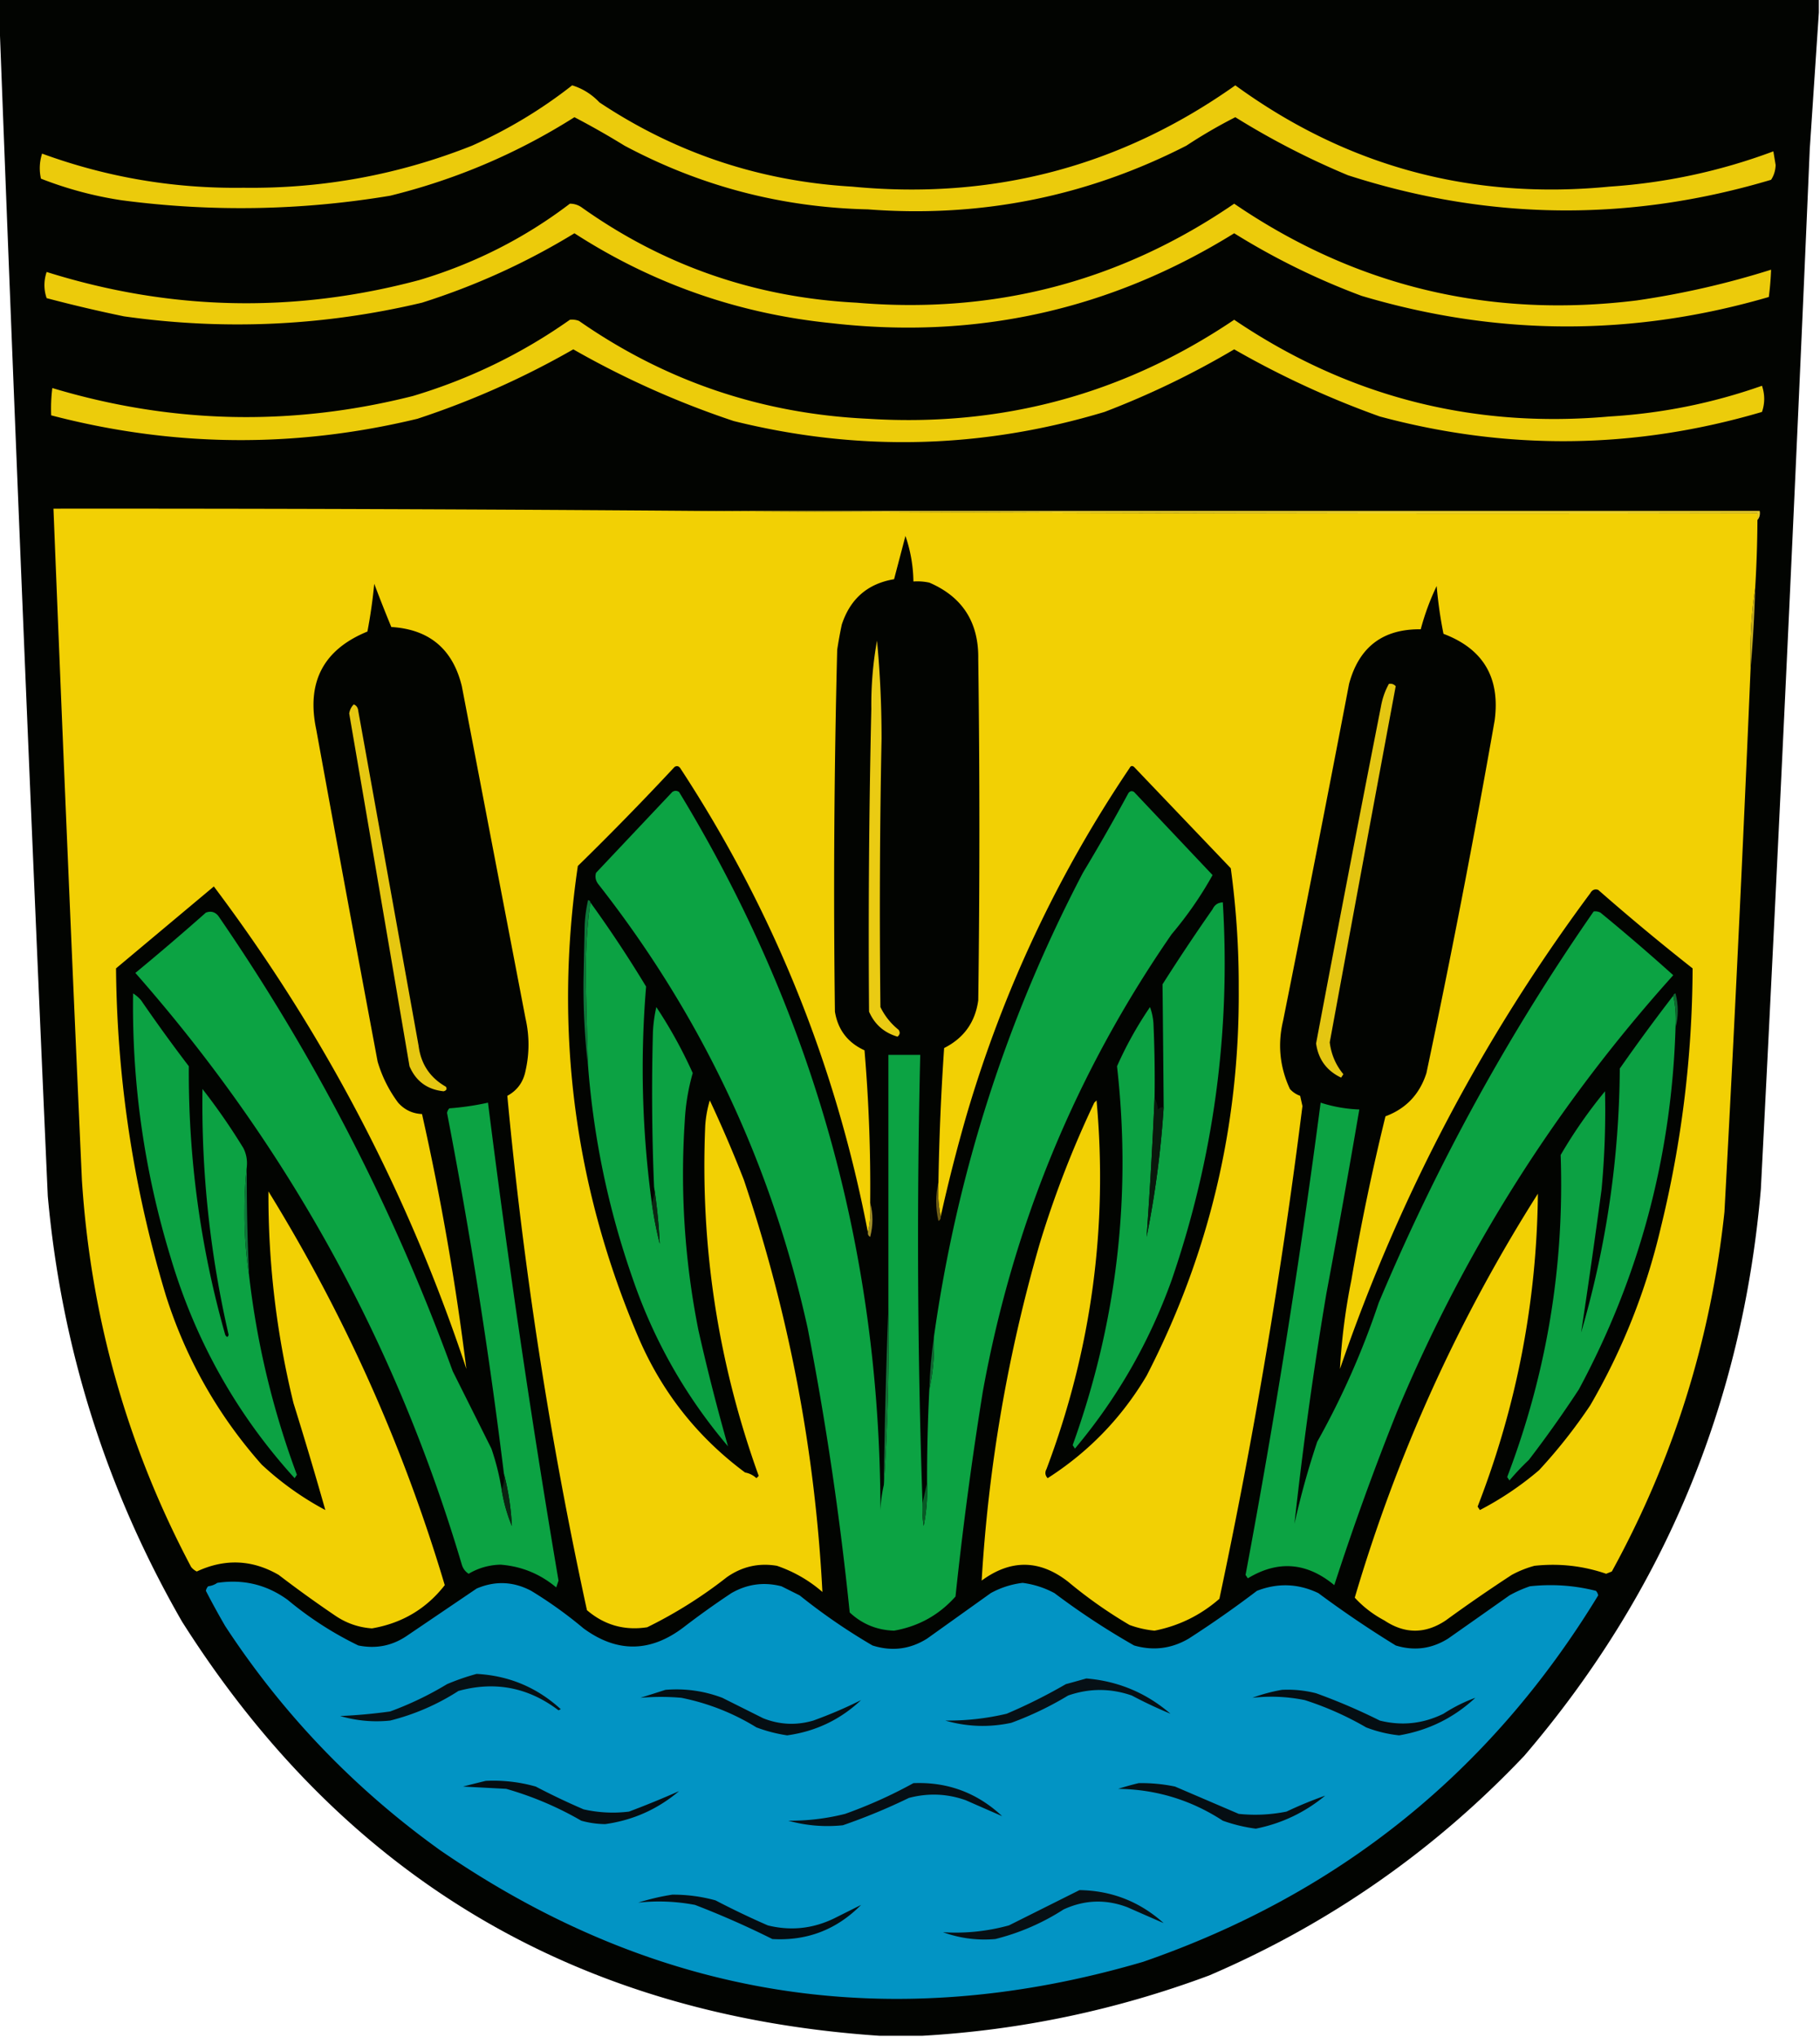 <svg xmlns="http://www.w3.org/2000/svg" width="800" height="895" style="shape-rendering:geometricPrecision;text-rendering:geometricPrecision;image-rendering:optimizeQuality;fill-rule:evenodd;clip-rule:evenodd"><path style="opacity:1" fill="#020401" d="M-.5-.5h800v6c-1.329 19.873-2.662 39.873-4 60a53629.479 53629.479 0 0 1-21.5 457c-8.1 94.482-42.766 177.482-104 249-39.546 41.688-85.712 73.854-138.5 96.5-40.805 15.193-82.805 24.026-126 26.5h-19c-133.171-8.983-235.337-69.649-306.5-182-33.327-57.983-52.994-120.316-59-187A78322.466 78322.466 0 0 1-.5 2.5v-3z"/><path style="opacity:1" fill="#ebcb0c" d="M251.5 37.5c4.601 1.414 8.601 3.914 12 7.5 33.537 22.29 70.537 34.623 111 37 62.008 5.96 118.174-8.872 168.5-44.5C591.919 73.11 646.752 87.943 707.5 82c24.761-1.652 48.761-6.819 72-15.5l1 6c-.09 2.464-.757 4.63-2 6.5-62.252 18.593-124.252 17.926-186-2A343.625 343.625 0 0 1 543 51.5 221.235 221.235 0 0 0 521.5 64c-43.868 22.428-90.534 31.761-140 28-37.935-.851-73.602-10.184-107-28a360.685 360.685 0 0 0-22-12.5c-25.076 15.867-52.076 27.367-81 34.5-39.222 6.531-78.556 7.198-118 2A164.155 164.155 0 0 1 18 78.5c-.825-3.711-.659-7.378.5-11 28.522 10.433 58.022 15.433 88.5 15 34.777.455 68.277-5.712 100.5-18.5 15.86-7.086 30.526-15.92 44-26.5z"/><path style="opacity:1" fill="#eccb0b" d="M250.5 89.5c1.808-.009 3.475.491 5 1.5 36.084 25.697 76.417 39.697 121 42 60.71 5.17 116.043-9.33 166-43.5 53.3 36.347 112.3 50.514 177 42.5a373.414 373.414 0 0 0 59-13.5 128.323 128.323 0 0 1-1 12c-59.753 17.406-119.42 17.24-179-.5a311.647 311.647 0 0 1-56-27.5c-54.255 33.621-113.255 46.788-177 39.5-40.946-4.142-78.612-17.309-113-39.5-21.04 12.851-43.373 23.017-67 30.5-43.245 10.249-86.912 12.249-131 6a628.406 628.406 0 0 1-34-8c-1.295-3.786-1.295-7.62 0-11.5 54.307 17.075 108.974 18.242 164 3.5 24.213-7.272 46.213-18.438 66-33.5z"/><path style="opacity:1" fill="#eccc0b" d="M250.5 140.5a8.43 8.43 0 0 1 4 .5c38.026 26.486 80.359 40.819 127 43 58.79 3.723 112.456-10.777 161-43.5 49.834 33.709 104.834 47.876 165 42.5 22.994-1.365 45.328-5.865 67-13.5 1.295 3.88 1.295 7.714 0 11.5-55.779 16.443-111.779 17.11-168 2a397.577 397.577 0 0 1-64-29.5 373.643 373.643 0 0 1-57 27.5c-53.944 16.244-108.277 17.577-163 4a392.708 392.708 0 0 1-70.5-31.5 370.598 370.598 0 0 1-68.5 30.5c-53.802 12.993-107.468 12.493-161-1.5a72.442 72.442 0 0 1 .5-12c52.436 15.768 105.27 16.935 158.5 3.5 24.908-7.455 47.908-18.622 69-33.5z"/><path style="opacity:1" fill="#f2d004" d="M307.5 224.5c154.832 1 309.832 1.333 465 1v3a535.947 535.947 0 0 1-1 30c-1.688 11.455-2.355 23.122-2 35a19700.108 19700.108 0 0 1-11.5 239c-5.972 56.078-22.472 108.744-49.5 158l-2.5 1c-10.17-3.497-20.67-4.664-31.5-3.5a45.892 45.892 0 0 0-10 4 685.656 685.656 0 0 0-29 20c-9 6-18 6-27 0-4.97-2.635-9.303-5.968-13-10 18.63-63.079 45.463-122.245 80.5-177.5-.483 47.447-9.316 93.28-26.5 137.5l1 1.5a137.594 137.594 0 0 0 26-17.5 230.613 230.613 0 0 0 22.5-28.5c14.17-24.36 24.503-50.36 31-78 9.194-37.413 13.861-75.413 14-114a1018.735 1018.735 0 0 1-41.5-34.5c-1.496-.507-2.663-.007-3.5 1.5-47.423 63.84-84.09 133.506-110 209a273.33 273.33 0 0 1 5-39 1027.736 1027.736 0 0 1 15-72c9.031-3.367 15.031-9.7 18-19a4538.752 4538.752 0 0 0 30-155c2.476-18.731-5.024-31.397-22.5-38a186.427 186.427 0 0 1-3-21 108.36 108.36 0 0 0-7 19c-16.656-.187-27.156 7.813-31.5 24a17188.755 17188.755 0 0 1-29 148c-2.47 10.372-1.47 20.372 3 30a10.94 10.94 0 0 0 4.5 3l1 4.5A2582.549 2582.549 0 0 1 536 702.5c-8.274 7.221-17.774 11.887-28.5 14a43.89 43.89 0 0 1-11-2.5 200.8 200.8 0 0 1-27-19c-12.517-9.758-25.184-9.924-38-.5 2.982-50.221 11.482-99.554 25.5-148a448.866 448.866 0 0 1 24-62l1-1c5.051 55.695-2.283 109.695-22 162-.781 1.444-.614 2.777.5 4 18.071-11.57 32.571-26.57 43.5-45 27.401-53.132 40.901-109.799 40.5-170a381.13 381.13 0 0 0-3.5-53L498.5 337c-.832-.688-1.498-.521-2 .5-31.586 46.833-55.42 97.5-71.5 152a741.42 741.42 0 0 0-11.5 45c-.987-4.805-1.321-9.805-1-15 .327-19.686 1.16-39.353 2.5-59 8.684-4.368 13.684-11.368 15-21 .667-50 .667-100 0-150 .23-16.065-6.937-27.232-21.5-33.5a24.935 24.935 0 0 0-7-.5 63.721 63.721 0 0 0-3.5-20l-5 19c-11.634 1.96-19.301 8.626-23 20a190.728 190.728 0 0 0-2 11 4137.44 4137.44 0 0 0-1 159c1.296 7.966 5.63 13.633 13 17a709.278 709.278 0 0 1 2.5 67c.318 4.532-.015 8.866-1 13-14.151-73.667-41.651-141.667-82.5-204-.718-.951-1.551-1.117-2.5-.5a1308.107 1308.107 0 0 1-42.5 43.5c-10.604 71.995-1.604 141.329 27 208 10.329 23.657 25.829 43.157 46.5 58.5 1.921.36 3.588 1.194 5 2.5l1-1c-17.949-49.808-25.782-101.141-23.5-154 .26-3.75.927-7.416 2-11a571.381 571.381 0 0 1 15 35c19.793 58.798 31.293 119.131 34.5 181-5.882-5.111-12.549-8.944-20-11.5-7.99-1.345-15.324.322-22 5a197.612 197.612 0 0 1-35 22c-10.007 1.552-18.84-.948-26.5-7.5a1888.447 1888.447 0 0 1-35-226c4.365-2.384 7.032-6.051 8-11 1.74-7.649 1.74-15.316 0-23-9.339-48.678-18.672-97.344-28-146-3.971-16.307-14.304-24.974-31-26a662.589 662.589 0 0 1-7.5-19 224.082 224.082 0 0 1-3 21c-19.363 7.92-26.863 22.253-22.5 43a28130.72 28130.72 0 0 0 27 146 57.062 57.062 0 0 0 9 18c2.805 3.153 6.305 4.819 10.5 5a1157.088 1157.088 0 0 1 19.5 112c-25.481-76.836-62.481-147.503-111-212l-43 36c.438 49.067 7.771 97.067 22 144 8.855 27.724 22.855 52.391 42 74a132.158 132.158 0 0 0 28 20 1849.371 1849.371 0 0 0-14-47c-7.471-30.574-11.138-61.574-11-93 33.46 54.254 59.294 111.92 77.5 173-8.103 10.395-18.77 16.728-32 19-5.804-.399-11.137-2.232-16-5.5a523.92 523.92 0 0 1-25-18c-11.655-6.745-23.655-7.245-36-1.5a7.253 7.253 0 0 1-2.5-2c-28.1-53.043-44.1-109.709-48-170a56724.777 56724.777 0 0 1-12.5-295c95.831-.06 190.498.273 284 1z"/><path style="opacity:1" fill="#e8ce2d" d="M307.5 224.5h466c.268 1.599-.066 2.932-1 4v-3c-155.168.333-310.168 0-465-1z"/><path style="opacity:1" fill="#c5ad1e" d="M771.5 258.5a582.284 582.284 0 0 1-2 35c-.355-11.878.312-23.545 2-35z"/><path style="opacity:1" fill="#eacb13" d="M385.5 281.5c1.333 13.984 1.999 28.317 2 43a3758.472 3758.472 0 0 0-.5 118c1.907 3.91 4.573 7.244 8 10 .749 1.135.583 2.135-.5 3-5.901-1.736-10.068-5.403-12.5-11-.343-44.336-.01-88.669 1-133-.106-10.253.728-20.253 2.5-30z"/><path style="opacity:1" fill="#e4c612" d="M610.5 300.5c1.175-.219 2.175.114 3 1a64967.59 64967.59 0 0 0-29 156.5c.645 5.286 2.645 9.953 6 14l-1 1.5c-6.344-3.014-10.011-8.014-11-15 9.313-49.4 18.813-98.733 28.5-148 .642-3.631 1.809-6.964 3.5-10z"/><path style="opacity:1" fill="#e6c711" d="M155.5 309.5c1.193.47 1.86 1.47 2 3l26.5 147c1.01 8.028 5.01 14.028 12 18 .591.983.257 1.65-1 2-7.188-.754-12.188-4.421-15-11a87010.747 87010.747 0 0 0-26.5-155c.252-1.573.918-2.906 2-4z"/><path style="opacity:1" fill="#0ca343" d="M388.5 652.5a994.21 994.21 0 0 0 2-78v-111h14a3409.517 3409.517 0 0 0 1 197c-.165 3.35.002 6.683.5 10a79.973 79.973 0 0 0 1.5-19 786.125 786.125 0 0 1 1-41c1.632-7.437 2.299-15.104 2-23 10.14-71.943 31.974-139.943 65.5-204a890.257 890.257 0 0 0 20-35c.718-.951 1.551-1.117 2.5-.5l34.5 36.5c-5.051 9.098-11.051 17.765-18 26-42.075 60.85-69.741 127.85-83 201a1662.372 1662.372 0 0 0-12 90c-7.222 8.113-16.222 13.113-27 15-7.544-.234-14.044-2.901-19.5-8a1399.338 1399.338 0 0 0-18.5-125c-15.961-72.189-46.628-137.189-92-195-1.187-1.544-1.52-3.211-1-5l33.5-35.5c1-.667 2-.667 3 0 58.804 96.689 88.304 201.856 88.5 315.5.177-3.856.677-7.523 1.5-11z"/><path style="opacity:1" fill="#0ca243" d="M259.5 396.5a537.624 537.624 0 0 1 24.5 37 436.276 436.276 0 0 0 2.5 95 170.56 170.56 0 0 0 3.5 18 240.048 240.048 0 0 0-2.5-25 991.522 991.522 0 0 1-.5-68 62.744 62.744 0 0 1 1.5-11 203.596 203.596 0 0 1 16 29 93.415 93.415 0 0 0-3.5 21c-2.05 30.94-.05 61.606 6 92a950.147 950.147 0 0 0 13 51c-18.653-21.967-32.653-46.634-42-74-10.523-30.112-17.023-61.112-19.5-93a2083.055 2083.055 0 0 1-1-38c-.175-11.539.491-22.873 2-34zM507.5 482.5a2187.796 2187.796 0 0 1-3.5 61 428.214 428.214 0 0 0 7.5-57c-.14-18.01-.307-36.01-.5-54a878.194 878.194 0 0 1 22-33c.908-1.939 2.408-2.939 4.5-3 3.47 56.912-4.03 112.245-22.5 166-9.797 27.268-23.964 51.935-42.5 74l-1-1.5c19.439-53.948 25.939-109.448 19.5-166.5a164.424 164.424 0 0 1 14.5-26 26.724 26.724 0 0 1 1.5 7c.5 10.995.667 21.995.5 33z"/><path style="opacity:1" fill="#0ca343" d="M220.5 654.5a71.338 71.338 0 0 0 4.5 16c-.391-7.866-1.558-15.533-3.5-23a2334.72 2334.72 0 0 0-25-158.5 3.943 3.943 0 0 1 1-2c5.83-.44 11.496-1.274 17-2.5a4979.194 4979.194 0 0 0 31 210l-1 3c-7.114-5.955-15.28-9.289-24.5-10-5.041.126-9.708 1.46-14 4-1.477-.944-2.477-2.277-3-4-28.915-97.529-76.748-184.196-143.5-260a1164.155 1164.155 0 0 0 31-26.5c2.2-.825 4.034-.325 5.5 1.5 42.694 62.048 77.028 128.715 103 200l17 34a108.268 108.268 0 0 1 4.5 18zM700.5 400.5a4.934 4.934 0 0 1 3 .5 929.054 929.054 0 0 1 32 27.5c-51.384 57.099-91.884 121.099-121.5 192a1211.143 1211.143 0 0 0-27.5 76c-12.088-10.024-24.754-11.024-38-3l-1-1.5a3807.186 3807.186 0 0 0 33-207.5c5.448 1.773 11.115 2.773 17 3a5161.828 5161.828 0 0 1-14.5 81 1754.33 1754.33 0 0 0-14 101 359.999 359.999 0 0 1 10-36 355.56 355.56 0 0 0 27-61c25.542-60.761 57.042-118.095 94.5-172z"/><path style="opacity:1" fill="#0ca243" d="M108.5 512.5a167.37 167.37 0 0 0-1 18.5c-.136 10.042.531 19.875 2 29.5 3.433 29.902 10.433 59.069 21 87.5l-1 1.5c-25.442-28.016-43.609-60.35-54.5-97-11.564-37.848-17.064-76.515-16.5-116a14.984 14.984 0 0 1 3.5 3 707.417 707.417 0 0 0 21 29c-.266 40.133 5.067 79.466 16 118 .654 1.196 1.154 1.196 1.5 0-8.187-35.514-12.02-71.514-11.5-108a276.24 276.24 0 0 1 18 26c1.252 2.514 1.752 5.18 1.5 8z"/><path style="opacity:1" fill="#0ca143" d="M735.5 437.5c.986 4.47 1.319 9.137 1 14-1.726 56.521-15.892 109.521-42.5 159a504.62 504.62 0 0 1-22 31 107.985 107.985 0 0 0-8.5 9l-1-1.5c17.374-45.552 25.207-92.719 23.5-141.5a211.839 211.839 0 0 1 19.5-28c.328 14.3-.172 28.633-1.5 43a3575.324 3575.324 0 0 1-9 63c11.063-37.829 16.73-76.495 17-116a841.504 841.504 0 0 1 23.5-32z"/><path style="opacity:1" fill="#0f6730" d="M735.5 437.5c.06-.543.393-.876 1-1 1.314 5.152 1.314 10.152 0 15 .319-4.863-.014-9.53-1-14z"/><path style="opacity:1" fill="#0e783a" d="M259.5 396.5c-1.509 11.127-2.175 22.461-2 34 .218 12.673.551 25.339 1 38-1.473-12.468-2.14-25.134-2-38l.5-24a62.744 62.744 0 0 1 1.5-11c.607.124.94.457 1 1z"/><path style="opacity:1" fill="#0a190c" d="M507.5 482.5c.802 1.452 1.302 3.118 1.5 5 .671-.752 1.504-1.086 2.5-1a428.214 428.214 0 0 1-7.5 57 2187.796 2187.796 0 0 0 3.5-61z"/><path style="opacity:1" fill="#6c5b15" d="M412.5 519.5c-.321 5.195.013 10.195 1 15 .131.876-.202 1.543-1 2-1.316-5.82-1.316-11.487 0-17z"/><path style="opacity:1" fill="#0c2713" d="M287.5 521.5a240.048 240.048 0 0 1 2.5 25 170.56 170.56 0 0 1-3.5-18c.968-2.107 1.302-4.441 1-7z"/><path style="opacity:1" fill="#a28e28" d="M382.5 528.5c1.314 4.848 1.314 9.848 0 15-.798-.457-1.131-1.124-1-2 .985-4.134 1.318-8.468 1-13z"/><path style="opacity:1" fill="#0e763a" d="M108.5 512.5a865.108 865.108 0 0 0 1 48c-1.469-9.625-2.136-19.458-2-29.5 0-6.343.334-12.509 1-18.5z"/><path style="opacity:1" fill="#126833" d="M410.5 587.5c.299 7.896-.368 15.563-2 23 .249-7.85.916-15.517 2-23z"/><path style="opacity:1" fill="#147339" d="M390.5 574.5a994.21 994.21 0 0 1-2 78 3026.936 3026.936 0 0 1 2-78z"/><path style="opacity:1" fill="#0b2512" d="M221.5 647.5c1.942 7.467 3.109 15.134 3.5 23a71.338 71.338 0 0 1-4.5-16c.968-2.107 1.302-4.441 1-7z"/><path style="opacity:1" fill="#095a26" d="M407.5 651.5a79.973 79.973 0 0 1-1.5 19 50.464 50.464 0 0 1-.5-10l2-9z"/><path style="opacity:1" fill="#0294c4" d="M95.5 695.5c11.444-1.722 21.777.778 31 7.5a151.714 151.714 0 0 0 31 20c7.619 1.549 14.619.216 21-4l31-21c8.152-3.482 16.152-3.148 24 1a186.56 186.56 0 0 1 23 16.5c14.726 10.788 29.392 10.621 44-.5a368.074 368.074 0 0 1 21-15c6.937-3.988 14.27-4.988 22-3l8 4a263.566 263.566 0 0 0 32 22c8.488 2.707 16.488 1.707 24-3l28-20a38.334 38.334 0 0 1 14-4.5c4.946.64 9.613 2.14 14 4.5a326.212 326.212 0 0 0 35 23c8.41 2.436 16.41 1.436 24-3a468.212 468.212 0 0 0 30-21c9.149-3.552 18.149-3.219 27 1a465.5 465.5 0 0 0 34 23c8.105 2.507 15.772 1.507 23-3 8.979-6.304 17.979-12.637 27-19a54.224 54.224 0 0 1 9-4c9.811-1.073 19.478-.406 29 2a3.943 3.943 0 0 1 1 2c-47.246 77.559-113.913 131.225-200 161-111.087 32.611-214.087 16.278-309-49-37.7-27.03-69.2-59.863-94.5-98.5a350.46 350.46 0 0 1-8.5-15.5 3.942 3.942 0 0 1 1-2c1.558-.21 2.891-.71 4-1.5z"/><path style="opacity:1" fill="#061016" d="M477.5 737.5c14.013 1.171 26.347 6.337 37 15.5-5.674-2.334-11.341-5-17-8-9.337-3.239-18.67-3.239-28 0a143.608 143.608 0 0 1-25 12c-9.749 2.089-19.416 1.756-29-1 9.153.094 18.153-.906 27-3a236.29 236.29 0 0 0 26-13 547.49 547.49 0 0 0 9-2.5z"/><path style="opacity:1" fill="#050e13" d="M292.5 742.5c8.612-.705 16.945.462 25 3.5l18 9c7.217 2.855 14.551 3.188 22 1 7.358-2.658 14.358-5.658 21-9-9.146 8.609-19.979 13.776-32.5 15.5a65.704 65.704 0 0 1-13.5-3.5c-10.248-6.304-21.248-10.637-33-13a102.857 102.857 0 0 0-18 0c3.724-1.168 7.391-2.335 11-3.5z"/><path style="opacity:1" fill="#061015" d="M209.5 735.5c14.174.753 26.508 5.92 37 15.5l-1 .5c-13.292-10.092-27.959-12.925-44-8.5a100.088 100.088 0 0 1-30 13 57.04 57.04 0 0 1-22-2 229.13 229.13 0 0 0 22-2 143.441 143.441 0 0 0 25-12 100.735 100.735 0 0 1 13-4.5z"/><path style="opacity:1" fill="#050e13" d="M563.5 742.5a50.5 50.5 0 0 1 15 1.5 260.907 260.907 0 0 1 28 12c9.665 2.424 18.998 1.424 28-3 4.534-2.934 9.2-5.267 14-7-9.492 8.829-20.659 14.329-33.5 16.5a56.937 56.937 0 0 1-14.5-3.5 136.643 136.643 0 0 0-27-12c-7.653-1.546-15.319-1.879-23-1a73.829 73.829 0 0 1 13-3.5z"/><path style="opacity:1" fill="#050d12" d="M213.5 782.5a68.393 68.393 0 0 1 22 2.5 302.632 302.632 0 0 0 21 10 57.833 57.833 0 0 0 20 1 415.065 415.065 0 0 0 22-9c-9.454 7.978-20.287 12.811-32.5 14.5a40.818 40.818 0 0 1-10.5-1.5 145.308 145.308 0 0 0-33-14l-19-1a838.95 838.95 0 0 1 10-2.5z"/><path style="opacity:1" fill="#060f15" d="M401.5 783.5c15.016-.606 28.016 4.228 39 14.5a3019.031 3019.031 0 0 1-16-7c-8.204-2.902-16.538-3.235-25-1a260.35 260.35 0 0 1-29 12 64.167 64.167 0 0 1-24-2 98.432 98.432 0 0 0 25-3c10.476-3.744 20.476-8.244 30-13.5z"/><path style="opacity:1" fill="#050e13" d="M500.5 783.5a72.273 72.273 0 0 1 16 1.5l28 12c7.048.73 14.048.397 21-1a177.487 177.487 0 0 1 17-7c-8.959 7.396-19.126 12.23-30.5 14.5a69.876 69.876 0 0 1-14.5-3.5c-13.985-9.106-29.319-13.773-46-14a128.384 128.384 0 0 1 9-2.5z"/><path style="opacity:1" fill="#040c12" d="M295.5 832.5a70.074 70.074 0 0 1 19 2.5 364.63 364.63 0 0 0 23 11c9.997 2.472 19.663 1.472 29-3l12-6c-10.749 10.875-23.749 15.875-39 15a386.827 386.827 0 0 0-34-15c-8.324-1.578-16.657-1.912-25-1 5.045-1.575 10.045-2.741 15-3.5z"/><path style="opacity:1" fill="#071015" d="M474.5 830.5c14.139.213 26.473 5.047 37 14.5a3019.031 3019.031 0 0 1-16-7c-9.476-3.577-18.809-3.243-28 1a100.088 100.088 0 0 1-30 13c-7.892.682-15.559-.318-23-3 9.785.617 19.451-.383 29-3l31-15.5z"/></svg>